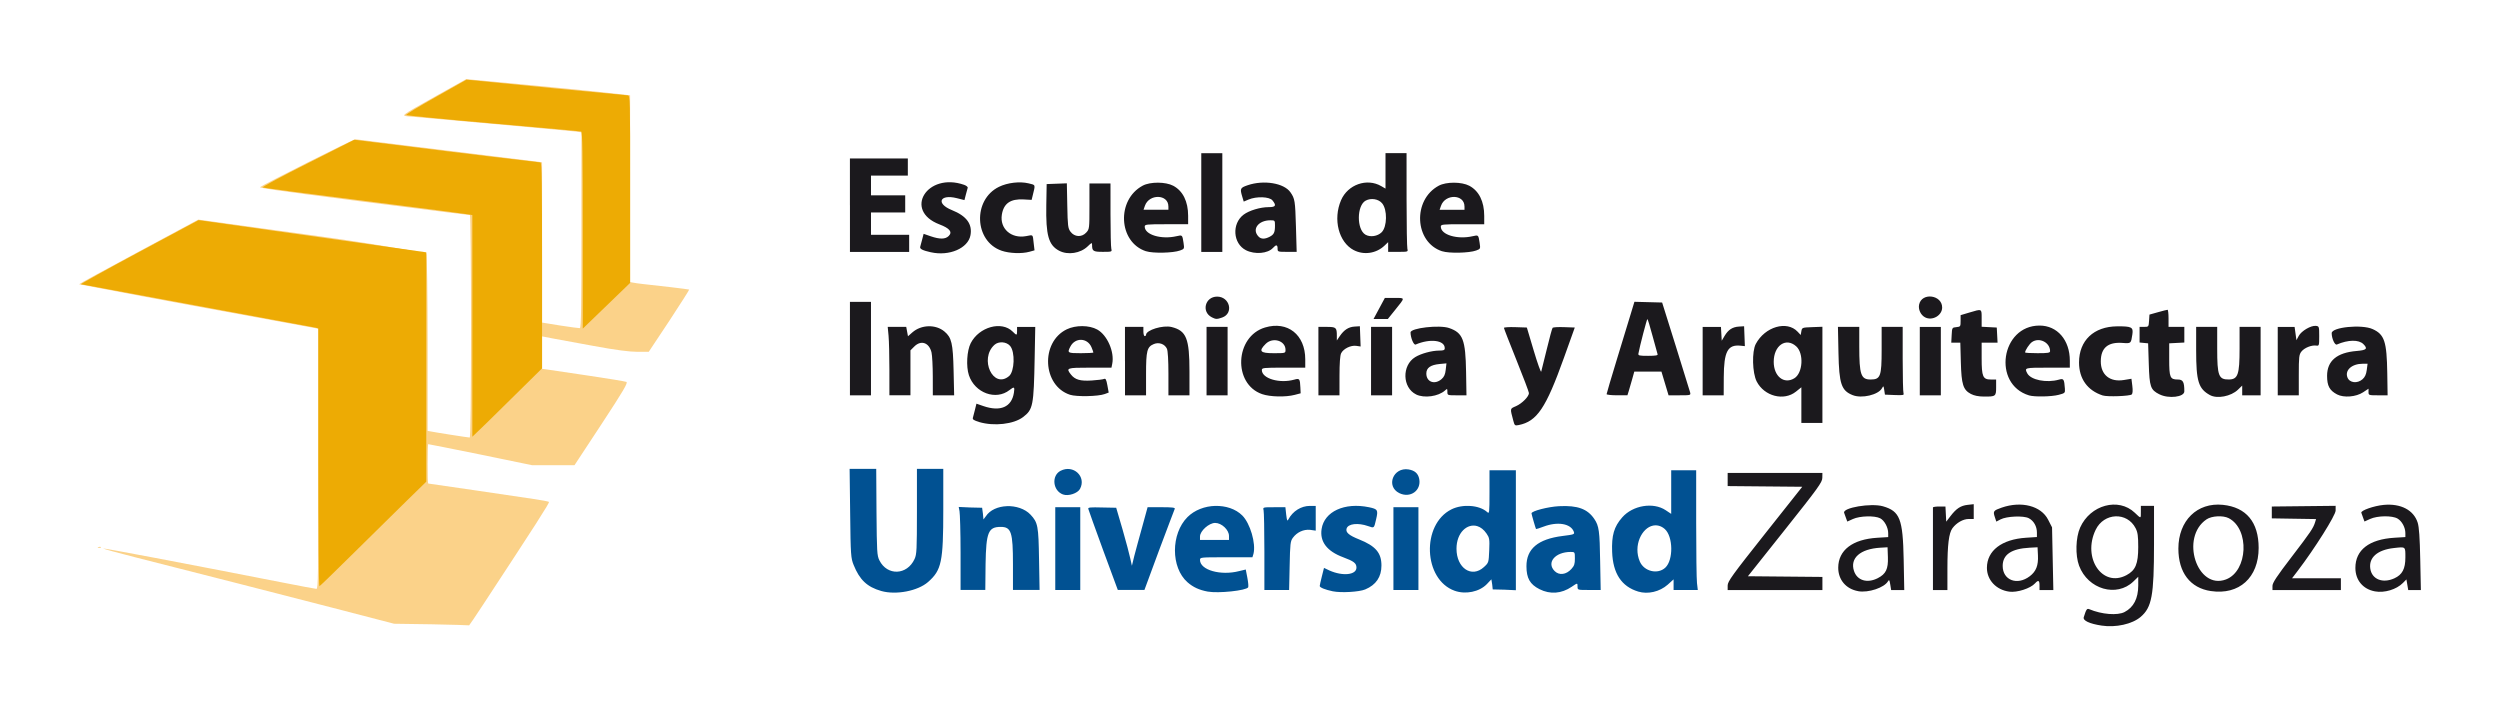 <?xml version="1.0" encoding="UTF-8" standalone="no"?>
<!-- Created with Inkscape (http://www.inkscape.org/) -->
<svg xmlns:dc="http://purl.org/dc/elements/1.1/" xmlns:cc="http://creativecommons.org/ns#" xmlns:rdf="http://www.w3.org/1999/02/22-rdf-syntax-ns#" xmlns:svg="http://www.w3.org/2000/svg" xmlns="http://www.w3.org/2000/svg" xmlns:sodipodi="http://sodipodi.sourceforge.net/DTD/sodipodi-0.dtd" xmlns:inkscape="http://www.inkscape.org/namespaces/inkscape" id="svg2" version="1.1" inkscape:version="0.91 r13725" width="158" height="44.576" viewBox="0 0 158 44.576" sodipodi:docname="eina.svg">
  <defs id="defs6"/>
  <sodipodi:namedview pagecolor="#ffffff" bordercolor="#666666" borderopacity="1" objecttolerance="10" gridtolerance="10" guidetolerance="10" inkscape:pageopacity="0" inkscape:pageshadow="2" inkscape:window-width="1305" inkscape:window-height="744" id="namedview4" showgrid="false" fit-margin-top="5" fit-margin-right="5" fit-margin-bottom="5" fit-margin-left="5" inkscape:zoom="4" inkscape:cx="59.510075" inkscape:cy="40.120543" inkscape:window-x="1207" inkscape:window-y="24" inkscape:window-maximized="1" inkscape:current-layer="svg2"/>
  <path style="fill:#fbd289" d="m 29.465,5 -1.866,1.043 c -2.431,1.372 -2.317,1.267 -1.614,1.328 3.349,0.29 10.132,0.905 10.408,0.942 l 0.353,0.051 0,6.188 c 0,4.897 -0.019,6.187 -0.101,6.188 -0.057,2.58e-4 -0.615,-0.069 -1.244,-0.168 l -1.143,-0.185 0,-5.061 0,-5.061 -0.185,-0.034 c -4.263,-0.53 -6.389,-0.791 -11.619,-1.43 -0.043,-0.039 -5.965,2.939 -6.02,3.027 -0.025,0.04 0.619,0.167 6.25,0.886 5.631,0.719 6.982,0.88 7.017,0.88 0.034,-2.15e-4 0.067,3.163 0.067,7.029 0,4.562 -0.031,7.029 -0.084,7.029 -0.103,0 -2.219,-0.332 -2.472,-0.387 l -0.185,-0.034 0,-5.549 c -7.74e-4,-3.14 -0.042,-5.599 -0.084,-5.667 -4.648,-0.863 -8.341,-1.284 -14.41,-2.136 l -3.783,2.035 c -2.08,1.118 -3.767,2.034 -3.75,2.051 6.258,1.2 7.629,1.43 15.116,2.808 l 0,8.222 c 0,7.308 -0.005,8.222 -0.118,8.222 -0.07,0 -1.082,-0.194 -2.236,-0.42 -6.14,-1.203 -11.221,-2.164 -11.249,-2.135 -0.017,0.017 0.886,0.267 2.018,0.555 4.596,1.167 8.682,2.209 12.426,3.178 l 3.951,1.026 2.371,0.034 c 1.304,0.025 2.365,0.058 2.371,0.067 0.006,0.01 0.401,-0.574 0.874,-1.295 3.348,-5.098 4.224,-6.459 4.17,-6.507 -0.034,-0.03 -0.472,-0.111 -0.975,-0.185 L 29.953,30.978 c -1.565,-0.23 -2.868,-0.42 -2.892,-0.42 -0.024,0 -0.034,-0.558 -0.034,-1.244 0,-0.686 0.014,-1.244 0.034,-1.244 0.019,0 1.502,0.29 3.296,0.656 l 3.262,0.673 1.345,0 1.345,0 1.715,-2.606 c 1.393,-2.123 1.675,-2.609 1.564,-2.657 -0.075,-0.032 -1.174,-0.216 -2.455,-0.404 -1.281,-0.187 -2.458,-0.361 -2.606,-0.387 l -0.269,-0.034 0,-1.026 0,-1.026 0.605,0.118 c 0.332,0.059 1.527,0.278 2.657,0.488 1.421,0.264 2.28,0.37 2.774,0.37 l 0.706,0 1.295,-1.95 c 0.71,-1.079 1.276,-1.973 1.261,-1.984 -0.025,-0.019 -2.046,-0.263 -2.943,-0.353 -0.229,-0.023 -0.486,-0.064 -0.589,-0.084 l -0.202,-0.034 0,-5.902 0,-5.902 -0.269,-0.034 C 36.253,5.622 33.547,5.387 29.465,5 Z M 6.211,34.577 c -0.066,0.026 -0.046,0.046 0.05,0.051 0.088,0.003 0.145,-0.023 0.118,-0.051 -0.028,-0.028 -0.108,-0.024 -0.168,0 z" id="path3363" inkscape:connector-curvature="0" sodipodi:nodetypes="cccccsccccccccccssccccccccssccsccccccccssscccccccccccccscccccccccccccc"/>
  <path style="fill:#edab04" d="m 29.482,5.034 -1.934,1.093 c -1.069,0.601 -1.92,1.112 -1.883,1.143 0.037,0.032 2.519,0.277 5.515,0.538 2.996,0.262 5.492,0.485 5.549,0.504 0.082,0.027 0.101,1.345 0.101,6.238 l 0,6.221 1.497,-1.446 1.497,-1.446 0,-5.936 C 39.829,6.209 39.823,6.026 39.672,6.026 36.158,5.702 34.067,5.487 29.482,5.034 Z m -7.096,3.8 -2.926,1.48 c -1.611,0.807 -2.898,1.495 -2.858,1.53 0.04,0.035 2.951,0.415 6.474,0.858 3.522,0.443 6.488,0.835 6.591,0.858 l 0.185,0.034 0,7.012 0,6.995 0.858,-0.824 c 0.469,-0.456 1.459,-1.438 2.203,-2.169 l 1.345,-1.328 0,-6.507 c 0,-5.152 -0.019,-6.507 -0.101,-6.507 C 30.001,9.787 26.841,9.383 22.386,8.834 Z m -9.837,5.078 -3.766,2.018 c -2.065,1.109 -3.709,2.022 -3.666,2.035 14.814,2.741 9.293,1.72 14.814,2.741 l 0.185,0.051 0,8.138 c 0,4.482 0.034,8.155 0.067,8.155 0.033,-9e-6 0.875,-0.821 1.883,-1.816 1.008,-0.995 2.512,-2.475 3.346,-3.296 l 1.53,-1.497 0,-7.247 0,-7.247 c -4.797,-0.683 -9.595,-1.358 -14.393,-2.035 z" id="path3361" inkscape:connector-curvature="0" sodipodi:nodetypes="cccscscccccccccccccccccscccccccscsccccc"/>
  <path style="fill:#015192" d="m 53.696,29.634 0.034,2.808 c 0.028,2.648 0.048,2.84 0.219,3.262 0.378,0.939 0.85,1.392 1.749,1.648 0.929,0.264 2.311,-0.001 2.959,-0.572 0.851,-0.749 0.958,-1.268 0.958,-4.574 l 0,-2.573 -0.824,0 -0.841,0 0,2.69 c -0.002,2.43 -0.012,2.709 -0.151,3.01 -0.473,1.025 -1.723,1.074 -2.22,0.084 -0.154,-0.308 -0.162,-0.531 -0.185,-3.06 l -0.017,-2.724 -0.841,0 z m 35.328,0.034 c -0.974,-0.158 -1.455,1.069 -0.589,1.497 0.69,0.34 1.398,-0.16 1.261,-0.891 -0.066,-0.353 -0.288,-0.542 -0.673,-0.605 z m 5.112,0.051 0,1.396 c 0,1.325 -0.01,1.373 -0.151,1.244 -0.49,-0.443 -1.55,-0.518 -2.253,-0.168 -1.916,0.955 -1.778,4.44 0.202,5.145 0.696,0.248 1.562,0.069 2.035,-0.42 l 0.286,-0.303 0.051,0.319 0.034,0.319 0.74,0.017 0.723,0.034 0,-3.783 0,-3.8 -0.841,0 z m 11.484,0 0,1.379 0,1.379 -0.353,-0.235 c -0.784,-0.519 -2.071,-0.307 -2.741,0.454 -0.525,0.596 -0.678,1.144 -0.639,2.186 0.051,1.361 0.591,2.184 1.648,2.505 0.613,0.186 1.355,0.013 1.866,-0.437 l 0.37,-0.336 0,0.336 0,0.336 0.773,0 0.757,0 -0.051,-0.437 c -0.029,-0.24 -0.051,-1.942 -0.051,-3.783 l 0,-3.346 -0.79,0 z m -38.59,0.034 c -0.59,0.305 -0.497,1.26 0.151,1.497 0.341,0.124 0.925,-0.071 1.076,-0.353 0.416,-0.776 -0.422,-1.56 -1.227,-1.143 z m 9.769,2.22 c -0.649,0.018 -1.3,0.258 -1.749,0.706 -1.056,1.056 -1.059,3.19 0,4.12 0.357,0.313 0.743,0.49 1.278,0.589 0.67,0.123 2.428,-0.063 2.556,-0.269 0.028,-0.045 0.004,-0.319 -0.051,-0.605 l -0.101,-0.521 -0.42,0.101 c -1.165,0.302 -2.472,-0.067 -2.472,-0.706 0,-0.169 0.038,-0.168 1.665,-0.168 l 1.648,0 0.067,-0.219 c 0.165,-0.655 -0.209,-1.924 -0.706,-2.421 -0.425,-0.425 -1.066,-0.623 -1.715,-0.605 z m 5.986,0 c -0.547,0 -1.08,0.325 -1.362,0.858 -0.068,0.128 -0.087,0.078 -0.135,-0.303 l -0.051,-0.471 -0.723,0 c -0.697,0 -0.705,0.002 -0.656,0.185 0.028,0.103 0.05,1.285 0.051,2.623 l 0,2.421 0.79,0 0.773,0 0.034,-1.53 c 0.028,-1.391 0.046,-1.553 0.202,-1.766 0.256,-0.35 0.674,-0.547 1.093,-0.504 l 0.353,0.051 0,-0.79 0,-0.773 z m -19.152,0.017 c -0.554,0.02 -1.069,0.24 -1.328,0.639 L 62.154,32.83 62.12,32.46 62.07,32.09 61.33,32.073 l -0.74,-0.034 0.051,0.269 c 0.029,0.145 0.067,1.325 0.067,2.623 l 0,2.354 0.773,0 0.79,0 0.017,-1.631 c 0.034,-2.022 0.173,-2.354 0.958,-2.354 0.67,0 0.773,0.339 0.773,2.371 l 0,1.614 0.841,0 0.841,0 -0.034,-1.934 c -0.034,-2.104 -0.068,-2.324 -0.538,-2.825 -0.353,-0.377 -0.943,-0.558 -1.497,-0.538 z m 34.907,0 c -0.711,0.037 -1.749,0.308 -1.749,0.454 0,0.052 0.263,0.965 0.286,0.992 0.009,0.01 0.222,-0.057 0.471,-0.151 0.889,-0.339 1.726,-0.197 1.917,0.319 0.061,0.165 0.017,0.179 -0.706,0.269 -1.561,0.195 -2.29,0.814 -2.287,1.917 0.002,0.751 0.22,1.14 0.824,1.446 0.676,0.342 1.39,0.286 2.035,-0.151 0.375,-0.255 0.37,-0.256 0.37,0 0,0.206 0.019,0.202 0.74,0.202 l 0.723,0 -0.034,-1.799 c -0.028,-1.927 -0.071,-2.248 -0.37,-2.69 -0.428,-0.635 -1.057,-0.867 -2.22,-0.807 z m -31.847,0.067 0,2.623 0,2.606 0.79,0 0.79,0 0,-2.606 0,-2.623 -0.79,0 z m 5.835,0 -0.336,1.227 c -0.186,0.675 -0.418,1.507 -0.504,1.85 l -0.151,0.622 -0.101,-0.454 c -0.054,-0.252 -0.268,-1.078 -0.488,-1.833 l -0.404,-1.379 -0.891,-0.017 c -0.725,-0.019 -0.897,-0.009 -0.874,0.084 0.015,0.063 0.438,1.244 0.942,2.623 l 0.925,2.505 0.841,0 0.841,0 0.925,-2.505 c 0.515,-1.384 0.971,-2.566 0.992,-2.623 0.03,-0.079 -0.177,-0.101 -0.841,-0.101 z m 13.99,0 c -1.539,-0.32 -2.827,0.27 -2.993,1.379 -0.12,0.798 0.338,1.402 1.362,1.782 0.684,0.254 0.841,0.379 0.841,0.656 0,0.462 -0.862,0.555 -1.698,0.185 l -0.353,-0.168 -0.135,0.538 c -0.073,0.291 -0.135,0.563 -0.135,0.605 0,0.098 0.344,0.236 0.824,0.336 0.516,0.108 1.664,0.044 2.051,-0.118 0.684,-0.286 1.027,-0.791 1.026,-1.513 -5.17e-4,-0.793 -0.362,-1.229 -1.412,-1.648 -0.636,-0.253 -0.869,-0.444 -0.79,-0.689 0.096,-0.304 0.718,-0.378 1.362,-0.151 0.392,0.138 0.367,0.147 0.504,-0.437 0.137,-0.583 0.102,-0.641 -0.454,-0.757 z m 1.547,0 0,2.623 0,2.606 0.79,0 0.79,0 0,-2.606 0,-2.623 -0.79,0 z m -11.266,0.992 c 0.409,0 0.874,0.439 0.874,0.824 l 0,0.252 -0.925,0 -0.908,0 0,-0.219 c 0,-0.35 0.571,-0.858 0.958,-0.858 z m 27.677,0.168 c 0.237,-0.046 0.501,0.006 0.74,0.219 0.528,0.47 0.55,1.953 0.034,2.438 -0.477,0.448 -1.344,0.244 -1.614,-0.387 -0.43,-1.007 0.129,-2.13 0.841,-2.27 z m -11.114,0.034 c 0.21,0.063 0.416,0.218 0.589,0.471 0.18,0.265 0.198,0.346 0.168,1.059 -0.033,0.776 -0.031,0.78 -0.336,1.059 -0.771,0.707 -1.732,0.066 -1.732,-1.16 0,-1.022 0.681,-1.619 1.312,-1.429 z m 5.902,1.631 c 0.269,-4.31e-4 0.269,0.008 0.269,0.42 0,0.335 -0.034,0.451 -0.219,0.656 -0.329,0.365 -0.774,0.42 -1.059,0.135 -0.535,-0.535 0.028,-1.209 1.009,-1.211 z" id="path3359" inkscape:connector-curvature="0" sodipodi:nodetypes="ccccsscccccccccccccccscccccccccccccccccccccccccccscccsccsssssccccssccssscccscccccccccccsscccccccsccccsscccccscscccccccscccccccccccccccccccccccccccccsccccscccscccccscccccccccccsscccsscccccsccssscsccc"/>
  <path inkscape:connector-curvature="0" id="path3357" d="m 132.82,39.537 c -0.762,-0.115 -1.193,-0.317 -1.127,-0.528 0.157,-0.504 0.202,-0.57 0.347,-0.509 0.783,0.332 1.785,0.413 2.233,0.18 0.575,-0.299 0.864,-0.861 0.864,-1.681 l 0,-0.547 -0.305,0.296 c -1.057,1.026 -2.876,0.499 -3.434,-0.995 -0.247,-0.661 -0.215,-1.78 0.067,-2.412 0.641,-1.433 2.421,-1.917 3.45,-0.939 0.408,0.388 0.387,0.392 0.387,-0.059 l 0,-0.374 0.416,0 0.416,0 -8.5e-4,2.433 c -8.2e-4,3.245 -0.137,3.981 -0.846,4.588 -0.53,0.454 -1.566,0.684 -2.468,0.548 z m 1.571,-3.186 c 0.574,-0.304 0.745,-0.712 0.745,-1.779 0,-0.696 -0.032,-0.926 -0.164,-1.186 -0.536,-1.051 -2.003,-0.993 -2.528,0.1 -0.855,1.783 0.427,3.669 1.947,2.865 z m -16.954,1.01 c -0.77,-0.136 -1.265,-0.72 -1.261,-1.489 0.006,-1.103 0.906,-1.791 2.472,-1.886 l 0.686,-0.042 0,-0.247 c 0,-0.361 -0.237,-0.802 -0.506,-0.941 -0.346,-0.179 -1.283,-0.155 -1.722,0.045 l -0.357,0.162 -0.083,-0.226 c -0.046,-0.124 -0.098,-0.271 -0.117,-0.326 -0.113,-0.324 1.709,-0.631 2.457,-0.413 1.068,0.311 1.256,0.794 1.306,3.362 l 0.037,1.934 -0.414,0 -0.414,0 -0.057,-0.353 c -0.046,-0.287 -0.072,-0.326 -0.139,-0.21 -0.232,0.409 -1.24,0.747 -1.889,0.633 z m 1.239,-0.822 c 0.513,-0.262 0.666,-0.579 0.639,-1.327 l -0.022,-0.624 -0.457,0.027 c -1.269,0.074 -1.931,0.659 -1.664,1.469 0.2,0.605 0.835,0.797 1.504,0.456 z m 8.31,0.853 c -0.827,-0.109 -1.415,-0.736 -1.413,-1.507 0.002,-1.085 0.933,-1.8 2.474,-1.9 l 0.686,-0.045 0,-0.283 c 0,-0.39 -0.202,-0.745 -0.515,-0.907 -0.333,-0.172 -1.397,-0.127 -1.787,0.077 l -0.264,0.138 -0.095,-0.288 c -0.122,-0.369 -0.089,-0.414 0.437,-0.596 1.248,-0.431 2.486,-0.11 2.93,0.76 l 0.25,0.488 0.041,1.982 0.041,1.982 -0.437,-1.7e-4 -0.437,-1.66e-4 0,-0.291 c 0,-0.329 -0.075,-0.363 -0.286,-0.131 -0.288,0.318 -1.13,0.589 -1.627,0.523 z m 1.294,-0.973 c 0.402,-0.307 0.549,-0.68 0.518,-1.318 l -0.025,-0.513 -0.499,0.027 c -1.155,0.061 -1.705,0.434 -1.705,1.152 0,0.904 0.92,1.255 1.71,0.652 z m 11.448,0.937 c -1.309,-0.194 -2.056,-1.171 -2.055,-2.686 0.001,-1.767 1.187,-2.931 2.814,-2.764 1.476,0.152 2.259,1.095 2.259,2.722 0,1.878 -1.233,2.992 -3.018,2.727 z m 0.954,-0.736 c 1.386,-0.524 1.506,-3.178 0.176,-3.87 -0.359,-0.187 -1.074,-0.15 -1.404,0.072 -1.686,1.137 -0.602,4.489 1.228,3.798 z m 9.416,0.755 c -0.758,-0.137 -1.236,-0.708 -1.238,-1.48 -0.003,-1.138 0.869,-1.812 2.473,-1.91 l 0.686,-0.042 0,-0.247 c 0,-0.356 -0.214,-0.756 -0.492,-0.921 -0.341,-0.201 -1.268,-0.189 -1.735,0.023 l -0.357,0.162 -0.083,-0.226 c -0.046,-0.124 -0.098,-0.271 -0.117,-0.326 -0.05,-0.142 0.8,-0.441 1.416,-0.498 1.078,-0.101 1.896,0.327 2.146,1.123 0.088,0.278 0.134,0.945 0.162,2.324 l 0.04,1.934 -0.4,0 -0.4,0 -0.057,-0.336 -0.057,-0.336 -0.221,0.224 c -0.409,0.414 -1.164,0.642 -1.767,0.533 z M 151.321,36.551 c 0.504,-0.229 0.699,-0.598 0.699,-1.323 0,-0.7 0.029,-0.676 -0.728,-0.592 -1.046,0.116 -1.6,0.606 -1.488,1.315 0.106,0.665 0.783,0.933 1.517,0.6 z m -42.133,0.451 c 0,-0.254 0.289,-0.655 2.357,-3.264 l 2.357,-2.974 -2.357,-0.022 -2.357,-0.022 0,-0.415 0,-0.415 2.994,0 2.994,0 -0.006,0.312 c -0.006,0.28 -0.247,0.615 -2.354,3.264 l -2.348,2.952 2.354,0.022 2.354,0.022 0,0.415 0,0.415 -2.994,0 -2.994,0 z m 12.974,-2.288 0,-2.641 c 0,-0.034 0.178,-0.062 0.395,-0.062 l 0.395,0 0.025,0.479 0.025,0.479 0.266,-0.347 c 0.373,-0.486 0.645,-0.665 1.088,-0.715 l 0.384,-0.043 0,0.468 0,0.468 -0.32,0 c -0.35,0 -0.77,0.239 -1.025,0.583 -0.226,0.306 -0.317,1.037 -0.318,2.557 l -4.7e-4,1.351 -0.457,0 -0.457,0 0,-2.578 z m 21.457,2.322 c 0,-0.203 0.257,-0.592 1.221,-1.851 1.191,-1.555 1.365,-1.813 1.479,-2.195 l 0.055,-0.185 -1.398,-0.022 -1.398,-0.023 0,-0.374 0,-0.374 2.017,-0.022 2.017,-0.022 0,0.3 c 0,0.297 -1.329,2.41 -2.389,3.799 l -0.365,0.478 1.543,0 1.543,0 0,0.374 0,0.374 -2.162,0 -2.162,0 0,-0.257 z M 95.642,26.593 c -0.213,-0.812 -0.225,-0.75 0.172,-0.925 0.381,-0.168 0.815,-0.608 0.815,-0.825 0,-0.07 -0.356,-1.009 -0.79,-2.088 -0.435,-1.079 -0.79,-1.993 -0.79,-2.032 0,-0.04 0.326,-0.06 0.724,-0.047 l 0.724,0.024 0.433,1.455 c 0.238,0.8 0.452,1.399 0.475,1.331 0.023,-0.069 0.181,-0.705 0.351,-1.414 0.17,-0.709 0.336,-1.319 0.369,-1.355 0.033,-0.036 0.361,-0.055 0.73,-0.041 l 0.671,0.024 -0.685,1.913 c -1.141,3.186 -1.702,4.019 -2.864,4.252 -0.235,0.047 -0.256,0.03 -0.335,-0.271 z m -33.758,0.077 c -0.333,-0.098 -0.429,-0.162 -0.399,-0.264 0.022,-0.074 0.082,-0.305 0.133,-0.514 l 0.093,-0.38 0.431,0.149 c 1.082,0.374 1.791,0.068 1.936,-0.833 0.062,-0.388 0.023,-0.413 -0.276,-0.177 -0.858,0.675 -2.194,0.187 -2.568,-0.938 -0.185,-0.558 -0.128,-1.551 0.116,-2.026 0.53,-1.031 1.956,-1.424 2.65,-0.731 0.258,0.258 0.278,0.254 0.278,-0.047 l 0,-0.249 0.575,0 0.575,0 -0.037,1.934 c -0.059,3.063 -0.101,3.281 -0.735,3.766 -0.59,0.45 -1.831,0.59 -2.772,0.313 z m 1.888,-2.9 c 0.349,-0.294 0.392,-1.53 0.065,-1.909 -0.233,-0.271 -0.725,-0.305 -0.988,-0.067 -0.979,0.886 -0.077,2.817 0.922,1.976 z m 50.074,1.833 0,-1.127 -0.341,0.274 c -0.764,0.614 -2.002,0.295 -2.482,-0.64 -0.278,-0.542 -0.311,-1.892 -0.058,-2.371 0.577,-1.089 1.967,-1.498 2.643,-0.777 l 0.196,0.209 0.042,-0.236 c 0.041,-0.233 0.052,-0.236 0.686,-0.26 l 0.644,-0.024 0,3.039 0,3.039 -0.665,0 -0.665,0 0,-1.127 z m -0.445,-1.695 c 0.542,-0.33 0.614,-1.578 0.117,-2.022 -0.65,-0.581 -1.419,-0.048 -1.419,0.982 0,0.918 0.65,1.437 1.301,1.04 z m -45.778,1.041 c -1.74,-0.569 -1.877,-3.324 -0.206,-4.135 0.568,-0.275 1.419,-0.27 1.93,0.013 0.632,0.35 1.097,1.414 0.946,2.166 l -0.049,0.243 -1.362,0 c -1.477,0 -1.526,0.018 -1.198,0.435 0.258,0.328 0.591,0.423 1.314,0.376 0.354,-0.023 0.702,-0.066 0.774,-0.097 0.105,-0.045 0.147,0.034 0.214,0.402 l 0.083,0.458 -0.256,0.095 c -0.408,0.151 -1.779,0.179 -2.192,0.044 z m 1.479,-2.672 c 0,-0.024 -0.053,-0.171 -0.118,-0.326 -0.254,-0.609 -1.032,-0.637 -1.337,-0.047 -0.207,0.401 -0.181,0.418 0.664,0.418 0.435,0 0.79,-0.02 0.79,-0.044 z m 10.661,2.631 c -1.855,-0.641 -1.722,-3.641 0.187,-4.211 1.428,-0.426 2.542,0.456 2.542,2.013 l 0,0.526 -1.372,0 c -1.269,0 -1.372,0.011 -1.372,0.151 0,0.54 1.131,0.87 2.063,0.602 0.318,-0.091 0.347,-0.052 0.373,0.501 l 0.017,0.367 -0.374,0.098 c -0.579,0.151 -1.555,0.129 -2.064,-0.047 z m 1.482,-2.798 c 0,-0.582 -0.806,-0.825 -1.254,-0.377 -0.463,0.463 -0.356,0.589 0.505,0.589 0.746,0 0.748,-5.85e-4 0.748,-0.212 z m 8.252,2.818 c -0.872,-0.43 -0.908,-1.833 -0.06,-2.356 0.367,-0.227 1.051,-0.414 1.518,-0.415 0.288,-8.28e-4 0.353,-0.029 0.353,-0.154 0,-0.505 -0.929,-0.62 -1.839,-0.228 -0.121,0.053 -0.323,-0.425 -0.323,-0.765 0,-0.28 1.826,-0.489 2.435,-0.279 0.874,0.302 1.041,0.733 1.075,2.777 l 0.025,1.476 -0.603,-8.7e-5 c -0.597,-7.6e-5 -0.603,-0.002 -0.603,-0.221 0,-0.207 -0.01,-0.212 -0.149,-0.086 -0.421,0.381 -1.318,0.504 -1.829,0.252 z m 1.607,-0.966 c 0.164,-0.141 0.233,-0.294 0.266,-0.594 l 0.046,-0.404 -0.423,0.04 c -0.586,0.056 -0.849,0.243 -0.849,0.603 0,0.534 0.525,0.729 0.96,0.355 z m 25.988,1.012 c -0.721,-0.287 -0.862,-0.708 -0.901,-2.673 l -0.033,-1.643 0.674,0 0.674,0 0,1.237 c 0,1.782 0.105,2.09 0.714,2.09 0.626,0 0.7,-0.198 0.7,-1.868 l 0,-1.459 0.665,0 0.665,0 0,2.031 c 0,1.117 0.023,2.092 0.052,2.166 0.046,0.119 -0.023,0.132 -0.561,0.111 l -0.613,-0.025 -0.044,-0.291 c -0.041,-0.277 -0.049,-0.282 -0.144,-0.112 -0.234,0.418 -1.276,0.663 -1.848,0.435 z m 7.474,-0.073 c -0.497,-0.262 -0.603,-0.596 -0.641,-2.017 l -0.033,-1.227 -0.286,0 -0.286,0 0.025,-0.478 c 0.025,-0.473 0.029,-0.478 0.295,-0.504 0.26,-0.025 0.27,-0.04 0.27,-0.392 l 0,-0.365 0.57,-0.17 c 0.788,-0.235 0.76,-0.248 0.76,0.367 l 0,0.536 0.478,0.025 0.478,0.025 0.025,0.478 0.025,0.478 -0.503,0 -0.503,0 0,0.98 c 0,1.175 0.076,1.349 0.587,1.349 l 0.328,0 0,0.49 c 0,0.573 -0.026,0.593 -0.776,0.587 -0.339,-0.002 -0.615,-0.058 -0.814,-0.163 z m 3.668,0.088 c -2.332,-0.709 -1.773,-4.413 0.666,-4.413 1.123,0 1.913,0.916 1.913,2.219 l 0,0.442 -1.358,0 c -1.506,0 -1.515,0.003 -1.336,0.35 0.222,0.429 1.221,0.63 2.008,0.405 0.298,-0.085 0.33,-0.035 0.374,0.569 0.02,0.275 0.007,0.287 -0.395,0.393 -0.448,0.118 -1.532,0.139 -1.872,0.035 z m 1.331,-2.797 c 0,-0.551 -0.686,-0.894 -1.146,-0.572 -0.162,0.113 -0.434,0.525 -0.434,0.656 0,0.025 0.356,0.046 0.79,0.046 0.662,0 0.79,-0.022 0.79,-0.13 z m 3.326,2.802 c -0.964,-0.315 -1.496,-1.056 -1.496,-2.085 0,-1.391 0.933,-2.274 2.412,-2.284 0.917,-0.006 1.027,0.052 0.959,0.506 -0.088,0.589 -0.08,0.582 -0.629,0.542 -0.915,-0.066 -1.362,0.313 -1.367,1.16 -0.005,0.856 0.579,1.33 1.459,1.184 l 0.478,-0.079 0.056,0.449 c 0.036,0.287 0.023,0.482 -0.034,0.54 -0.11,0.11 -1.545,0.162 -1.837,0.067 z m 3.583,-0.072 c -0.563,-0.287 -0.625,-0.463 -0.671,-1.919 l -0.041,-1.304 -0.27,-0.026 -0.27,-0.026 0,-0.494 0,-0.494 0.287,0 c 0.282,0 0.287,-0.006 0.312,-0.388 l 0.025,-0.388 0.541,-0.152 c 0.297,-0.084 0.569,-0.153 0.603,-0.153 0.034,-1.7e-4 0.062,0.243 0.062,0.54 l 0,0.541 0.499,0 0.499,0 0,0.495 0,0.495 -0.478,0.025 -0.478,0.025 0,1.006 c 0,1.155 0.053,1.281 0.54,1.281 0.333,0 0.416,0.149 0.416,0.749 0,0.362 -0.999,0.48 -1.574,0.186 z m 3.196,0.049 c -0.729,-0.402 -0.873,-0.869 -0.873,-2.829 l 0,-1.482 0.665,0 0.665,0 0,1.376 c 0,1.717 0.09,1.955 0.735,1.948 0.575,-0.007 0.679,-0.305 0.679,-1.946 l 0,-1.378 0.665,0 0.665,0 0,2.162 0,2.162 -0.582,0 -0.582,0 0,-0.307 0,-0.307 -0.27,0.261 c -0.436,0.421 -1.315,0.59 -1.767,0.34 z m 8.032,-0.044 c -0.475,-0.25 -0.63,-0.538 -0.63,-1.175 0,-0.944 0.617,-1.465 1.859,-1.569 0.641,-0.053 0.728,-0.142 0.433,-0.437 -0.29,-0.29 -0.964,-0.278 -1.675,0.028 -0.128,0.055 -0.326,-0.38 -0.326,-0.718 0,-0.38 1.897,-0.57 2.586,-0.258 0.75,0.339 0.896,0.779 0.927,2.793 l 0.021,1.393 -0.603,-7.7e-5 c -0.589,-8.7e-5 -0.603,-0.005 -0.603,-0.209 l 0,-0.209 -0.342,0.227 c -0.447,0.296 -1.221,0.358 -1.648,0.134 z m 1.612,-0.961 c 0.15,-0.131 0.229,-0.305 0.265,-0.582 l 0.052,-0.395 -0.305,0 c -0.687,0 -1.143,0.407 -0.968,0.865 0.132,0.347 0.623,0.405 0.956,0.113 z m -95.598,-1.934 0,-2.952 0.665,0 0.665,0 0,2.952 0,2.952 -0.665,0 -0.665,0 z m 2.494,1.351 c -3.36e-4,-0.881 -0.024,-1.854 -0.053,-2.162 l -0.053,-0.561 0.585,0 0.585,0 0.055,0.296 0.055,0.296 0.277,-0.244 c 0.564,-0.495 1.477,-0.52 2.029,-0.055 0.453,0.381 0.538,0.745 0.577,2.472 l 0.035,1.559 -0.674,0 -0.674,0 -0.002,-1.185 c -0.001,-0.652 -0.037,-1.335 -0.079,-1.518 -0.146,-0.628 -0.662,-0.809 -1.09,-0.381 l -0.243,0.243 0,1.42 0,1.42 -0.665,0 -0.665,0 -5.85e-4,-1.601 z m 14.888,-0.561 0,-2.162 0.582,0 0.582,0 0,0.291 c 0,0.16 0.038,0.291 0.084,0.291 0.046,0 0.084,-0.036 0.084,-0.079 0,-0.304 1.073,-0.632 1.62,-0.494 0.929,0.234 1.125,0.722 1.125,2.808 l 0,1.508 -0.665,0 -0.665,0 0,-1.368 c 0,-0.84 -0.036,-1.448 -0.094,-1.575 -0.136,-0.299 -0.504,-0.432 -0.825,-0.299 -0.433,0.179 -0.495,0.419 -0.495,1.907 l 0,1.335 -0.665,0 -0.665,0 0,-2.162 z m 5.156,0 0,-2.162 0.665,0 0.665,0 0,2.162 0,2.162 -0.665,0 -0.665,0 z m 7.069,0 0,-2.162 0.532,0 c 0.588,0 0.633,0.04 0.633,0.56 l 0,0.297 0.187,-0.275 c 0.269,-0.395 0.555,-0.579 0.936,-0.602 l 0.333,-0.021 0.024,0.64 0.024,0.64 -0.274,-0.04 c -0.341,-0.051 -0.814,0.179 -0.957,0.466 -0.069,0.138 -0.104,0.622 -0.105,1.435 l -0.001,1.227 -0.665,0 -0.665,0 0,-2.162 z m 3.327,0 0,-2.162 0.665,0 0.665,0 0,2.162 0,2.162 -0.665,0 -0.665,0 z m 14.887,2.089 c 0,-0.04 0.296,-1.042 0.658,-2.225 0.362,-1.183 0.757,-2.48 0.879,-2.882 l 0.221,-0.73 0.876,0.023 0.876,0.023 0.86,2.745 c 0.473,1.51 0.882,2.829 0.908,2.932 0.046,0.183 0.033,0.187 -0.657,0.187 l -0.705,0 -0.225,-0.749 -0.225,-0.749 -0.858,0 -0.858,0 -0.133,0.478 c -0.073,0.263 -0.171,0.6 -0.217,0.749 l -0.084,0.27 -0.659,0 c -0.362,0 -0.659,-0.033 -0.659,-0.074 z m 3.222,-2.525 c -0.022,-0.057 -0.166,-0.581 -0.321,-1.164 -0.155,-0.583 -0.301,-1.06 -0.323,-1.059 -0.035,4.13e-4 -0.486,1.732 -0.567,2.181 -0.023,0.129 0.048,0.146 0.612,0.146 0.476,0 0.629,-0.027 0.599,-0.104 z m 2.849,0.437 0,-2.162 0.578,0 0.578,0 0.025,0.437 0.025,0.437 0.181,-0.306 c 0.231,-0.39 0.499,-0.564 0.908,-0.589 l 0.325,-0.02 0.024,0.628 0.024,0.628 -0.274,-0.028 c -0.811,-0.085 -1.052,0.368 -1.059,1.995 l -0.005,1.144 -0.665,0 -0.665,0 0,-2.162 z m 13.723,0 0,-2.162 0.665,0 0.665,0 0,2.162 0,2.162 -0.665,0 -0.665,0 z m 22.622,0 0,-2.162 0.533,0 0.533,0 0.058,0.42 0.058,0.42 0.146,-0.272 c 0.169,-0.315 0.775,-0.669 1.084,-0.633 0.202,0.023 0.209,0.044 0.209,0.648 0,0.602 -0.007,0.623 -0.19,0.597 -0.295,-0.041 -0.747,0.142 -0.932,0.376 -0.152,0.193 -0.168,0.336 -0.168,1.491 l 0,1.278 -0.665,0 -0.665,0 z M 76.586,20.052 c -0.674,-0.341 -0.425,-1.306 0.336,-1.306 0.806,0 1.062,1.063 0.318,1.322 -0.332,0.116 -0.398,0.114 -0.655,-0.015 z m 10.579,-0.557 0.357,-0.664 0.608,-0.001 c 0.695,-0.001 0.693,-0.053 0.033,0.768 l -0.451,0.561 -0.452,0 -0.452,0 0.357,-0.664 z m 34.498,0.56 c -0.276,-0.144 -0.442,-0.504 -0.374,-0.813 0.171,-0.778 1.455,-0.608 1.455,0.192 0,0.504 -0.622,0.861 -1.081,0.621 z M 58.83,15.944 c -0.528,-0.119 -0.712,-0.213 -0.673,-0.346 0.022,-0.076 0.079,-0.291 0.128,-0.479 l 0.088,-0.341 0.437,0.151 c 0.585,0.202 0.937,0.197 1.15,-0.016 0.25,-0.25 0.064,-0.484 -0.585,-0.731 -2.297,-0.877 -0.78,-3.315 1.556,-2.501 0.143,0.05 0.245,0.135 0.228,0.188 -0.018,0.053 -0.071,0.251 -0.119,0.437 l -0.087,0.34 -0.479,-0.121 c -1.088,-0.275 -1.343,0.341 -0.313,0.754 0.926,0.372 1.304,0.885 1.172,1.592 -0.155,0.824 -1.342,1.333 -2.502,1.072 z m 4.466,-0.101 c -1.728,-0.597 -1.832,-3.219 -0.16,-4.036 0.538,-0.263 1.31,-0.353 1.871,-0.219 0.453,0.109 0.435,0.056 0.263,0.753 l -0.071,0.291 -0.507,-0.028 c -0.834,-0.046 -1.261,0.252 -1.375,0.962 -0.141,0.882 0.592,1.532 1.531,1.357 0.466,-0.087 0.413,-0.134 0.479,0.431 l 0.055,0.467 -0.322,0.09 c -0.483,0.134 -1.265,0.104 -1.762,-0.067 z m 3.642,0.004 c -0.671,-0.356 -0.845,-0.976 -0.812,-2.885 l 0.023,-1.328 0.638,-0.024 0.638,-0.024 0.028,1.411 c 0.025,1.279 0.044,1.433 0.202,1.646 0.252,0.339 0.706,0.367 0.989,0.061 0.206,-0.222 0.209,-0.243 0.209,-1.668 l 0,-1.443 0.665,0 0.665,0 0.001,1.975 c 6.62e-4,1.086 0.023,2.059 0.052,2.162 0.048,0.181 0.031,0.187 -0.533,0.187 -0.614,0 -0.684,-0.045 -0.684,-0.439 0,-0.161 -0.024,-0.153 -0.276,0.091 -0.458,0.444 -1.259,0.567 -1.805,0.277 z m 5.49,0.032 c -1.749,-0.568 -1.883,-3.251 -0.208,-4.146 0.474,-0.253 1.443,-0.25 1.927,0.006 0.61,0.323 0.943,0.994 0.943,1.902 l 0,0.53 -1.372,0 c -1.273,0 -1.372,0.011 -1.372,0.152 0,0.515 1.047,0.829 2.017,0.603 0.362,-0.084 0.36,-0.086 0.436,0.419 0.057,0.379 0.053,0.386 -0.221,0.486 -0.439,0.161 -1.712,0.189 -2.149,0.046 z m 1.414,-2.834 c 0,-0.778 -1.216,-0.81 -1.484,-0.039 l -0.087,0.25 0.786,0 0.786,0 0,-0.212 z m 4.904,2.769 c -0.825,-0.416 -0.909,-1.675 -0.151,-2.247 0.348,-0.263 1.057,-0.476 1.583,-0.476 0.449,0 0.506,-0.101 0.241,-0.427 -0.193,-0.238 -1.01,-0.265 -1.514,-0.051 l -0.301,0.128 -0.094,-0.313 c -0.153,-0.509 -0.129,-0.559 0.343,-0.721 1.017,-0.348 2.3,-0.136 2.703,0.446 0.28,0.404 0.301,0.533 0.348,2.164 l 0.046,1.601 -0.603,-1.66e-4 c -0.588,-1.63e-4 -0.603,-0.005 -0.603,-0.208 0,-0.251 -0.09,-0.264 -0.291,-0.042 -0.326,0.36 -1.145,0.43 -1.709,0.146 z m 1.494,-0.849 c 0.276,-0.143 0.339,-0.275 0.339,-0.717 0,-0.316 -0.009,-0.326 -0.286,-0.326 -0.781,0 -1.198,0.584 -0.743,1.039 0.158,0.158 0.389,0.159 0.69,0.004 z m 5.321,0.845 c -0.957,-0.501 -1.327,-1.948 -0.807,-3.156 0.427,-0.993 1.636,-1.417 2.54,-0.891 l 0.27,0.157 0,-1.12 0,-1.12 0.665,0 0.665,0 0.001,2.932 c 8.25e-4,1.612 0.024,3.016 0.052,3.119 0.049,0.182 0.033,0.187 -0.583,0.187 l -0.633,0 0,-0.307 0,-0.307 -0.229,0.219 c -0.52,0.498 -1.312,0.615 -1.941,0.286 z m 1.761,-1.132 c 0.35,-0.35 0.366,-1.428 0.028,-1.83 -0.231,-0.275 -0.699,-0.351 -1.037,-0.17 -0.57,0.305 -0.581,1.824 -0.016,2.153 0.3,0.175 0.767,0.105 1.025,-0.153 z m 3.819,1.202 c -1.749,-0.568 -1.883,-3.251 -0.208,-4.146 0.474,-0.253 1.443,-0.25 1.927,0.006 0.61,0.323 0.943,0.994 0.943,1.902 l 0,0.53 -1.372,0 c -1.273,0 -1.372,0.011 -1.372,0.152 0,0.515 1.047,0.829 2.017,0.603 0.362,-0.084 0.36,-0.086 0.436,0.419 0.057,0.379 0.053,0.386 -0.221,0.486 -0.439,0.161 -1.712,0.189 -2.149,0.046 z m 1.414,-2.834 c 0,-0.778 -1.216,-0.81 -1.484,-0.039 l -0.087,0.25 0.786,0 0.786,0 0,-0.212 z m -38.84,-0.079 0,-2.952 1.83,0 1.83,0 0,0.541 0,0.541 -1.164,0 -1.164,0 0,0.624 0,0.624 1.081,0 1.081,0 0,0.541 0,0.541 -1.081,0 -1.081,0 0,0.707 0,0.707 1.206,0 1.206,0 0,0.541 0,0.541 -1.871,0 -1.871,0 0,-2.952 z m 22.206,-0.166 0,-3.119 0.665,0 0.665,0 0,3.119 0,3.119 -0.665,0 -0.665,0 z" style="fill:#1b191d" sodipodi:nodetypes="ccccscssccsccccscccscccccccscccccccccccccccccscccsccsccccsccccccscccccccsccccsscccccccccscccccccccccccccccscccscccccccccscccccccscssccccccccscccccccccccccccccsscccccccccccsssccccscccsccccccccccsccscccccccccccccccccsccccccccccccsccccccsccccccccccsscccsscssccccccsssscccscsscccscccccccscccccccssscccsccccccccccccccscsscccccccsscsccccsscscccccccssccssccccccccccccccccsccccscccccccssscccscccssscccccccccccccscccsccccscccccccscccccccccccccccccccccccccccccccccccccccssscscccsccsccccccccccccccccssccccccccccccccccccccccccsccccccsccccccccscccsccscccccccccccccsccccccccccccccccccccccsccscccccscccccsccccccccsccccccccccccccccccsccccccccccccccccsccscccccssccccccscssccccccccccccccscccsccccssccccssccccccccccccscccccccccccccccscssccccccccccccccccccccccccccccccccccccccccccccccc"/>
</svg>